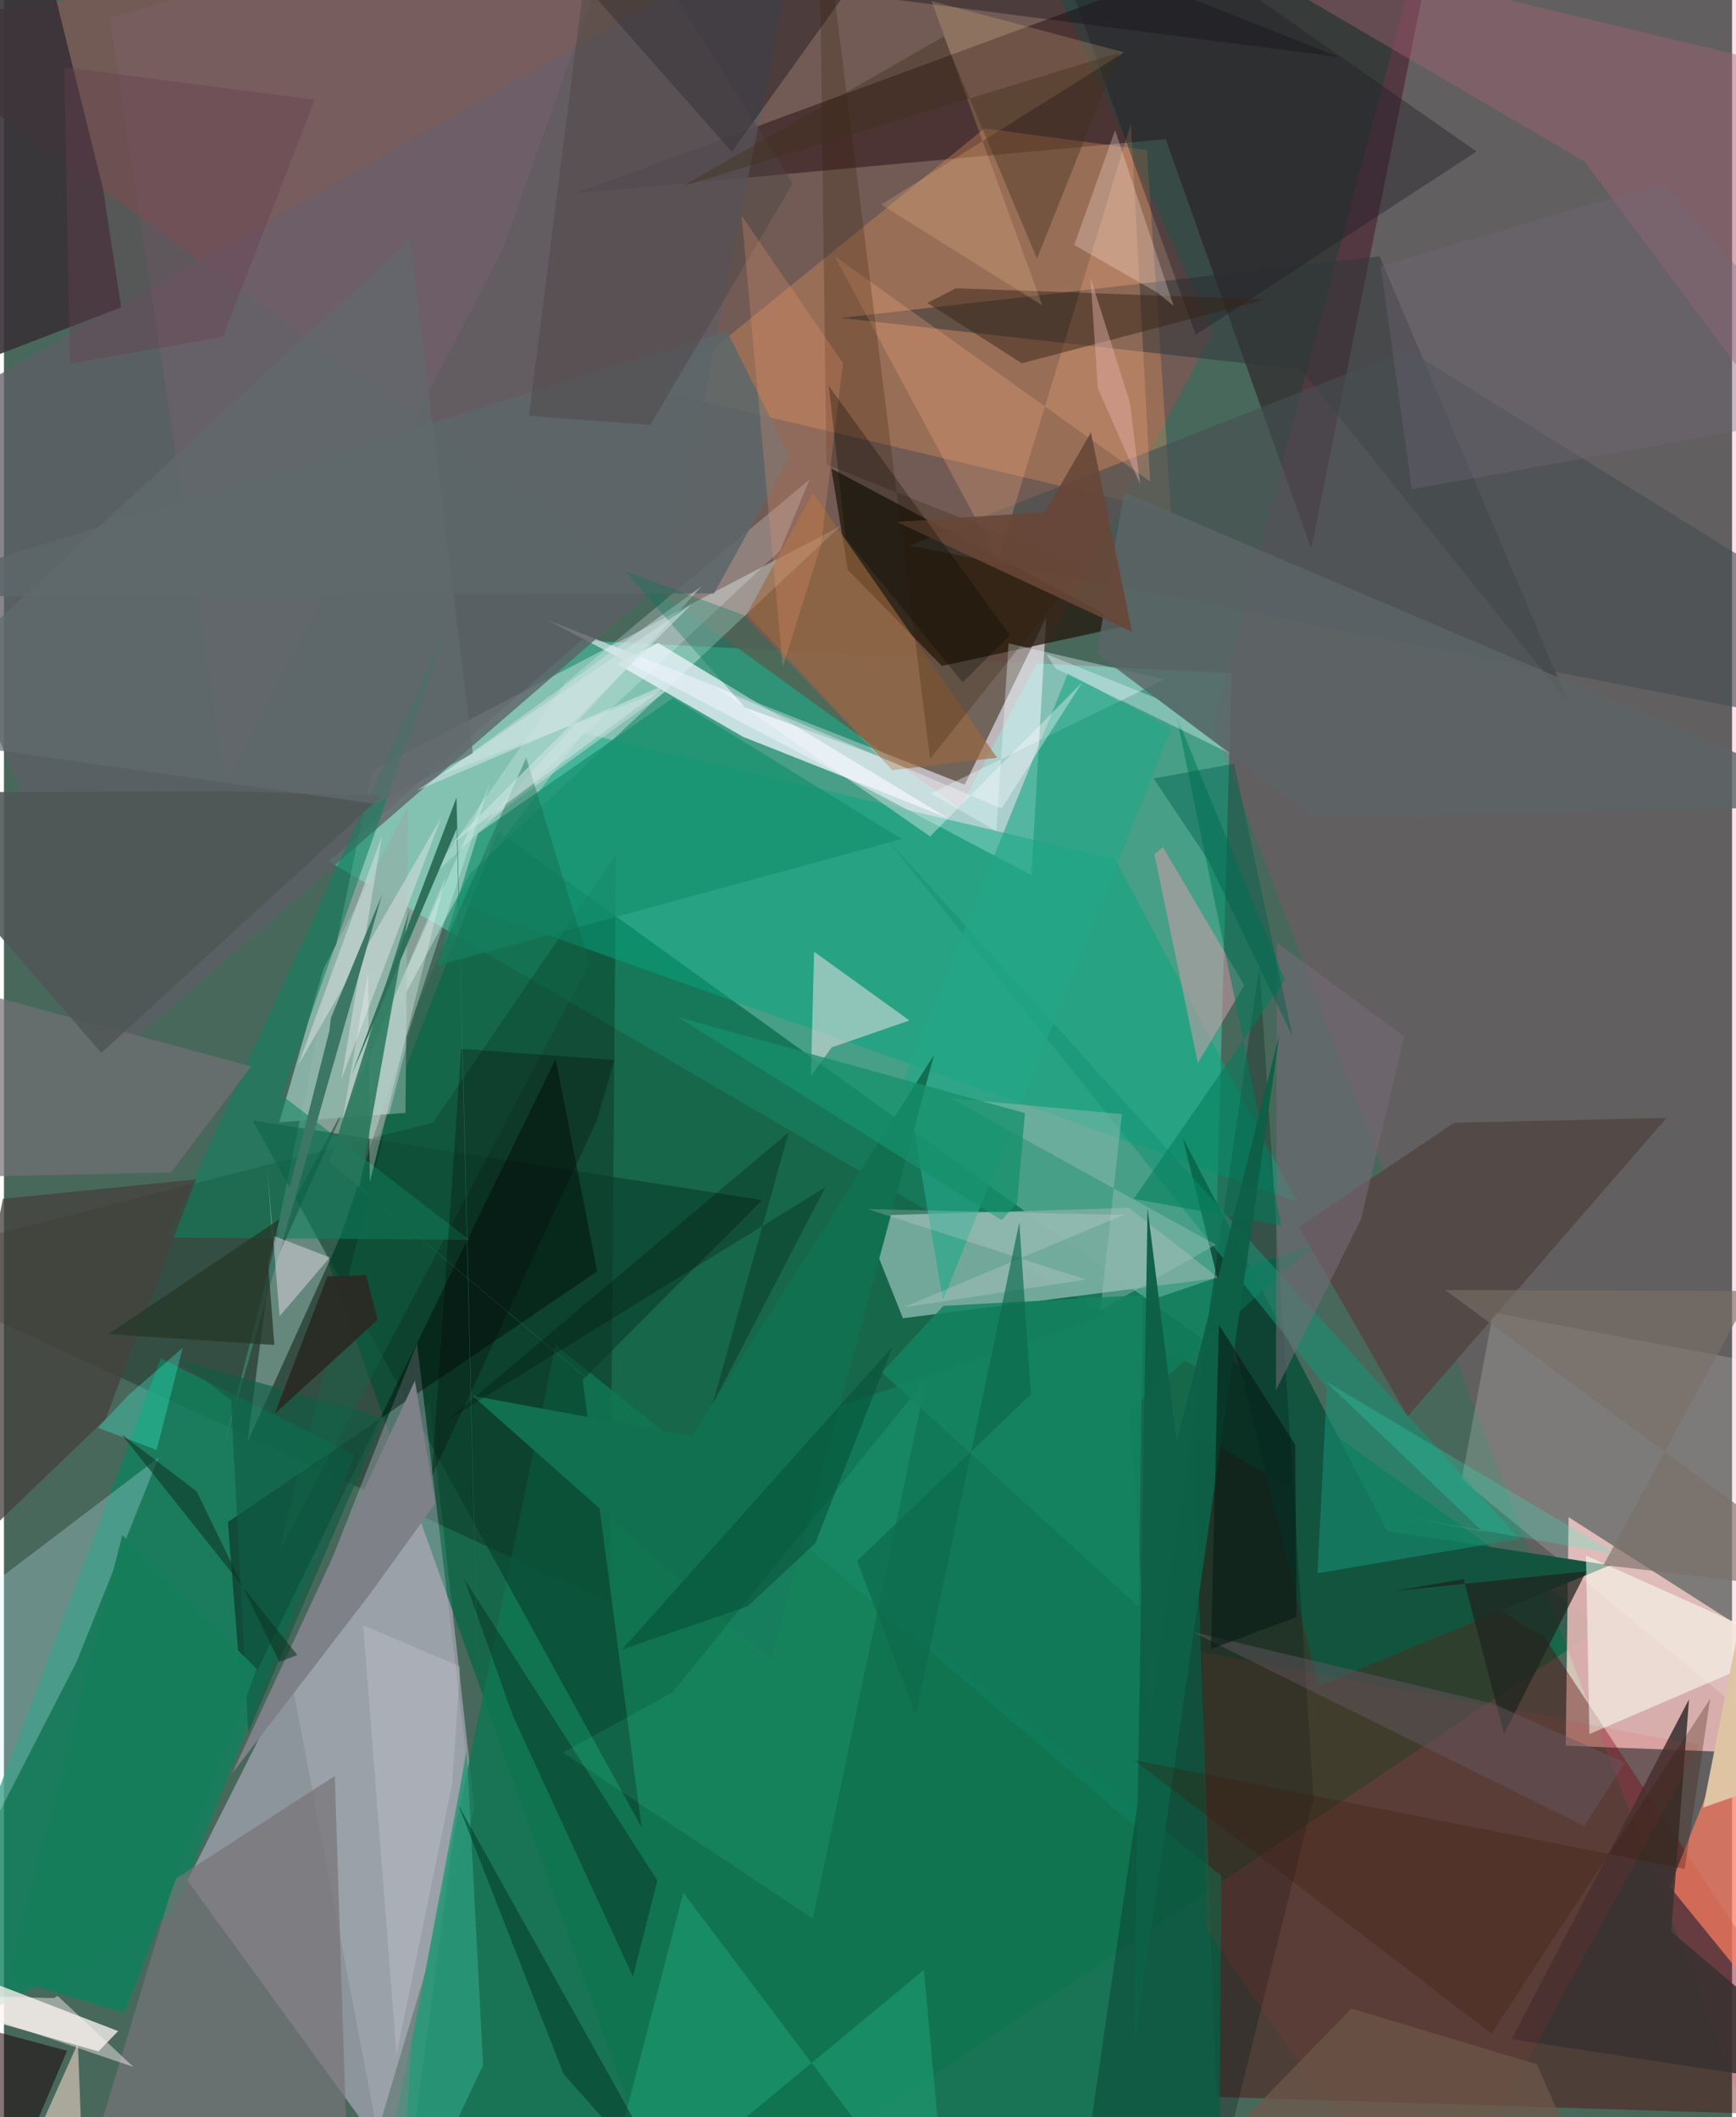 <svg xmlns="http://www.w3.org/2000/svg" width="228" height="278" viewBox="0 0 836 1024"><path fill="#49685c" d="M0 0h836v1024H0z"/><path fill="#43dab4" fill-opacity=".486" d="M157.162 416.635l427.404 249.222 9.263-340.239-314.65-15.882z"/><path fill="#b0acbc" fill-opacity=".655" d="M227.595 874.52l-21.853-197.068L88.78 909.52l90.9 125.108z"/><path fill="#064" fill-opacity=".686" d="M326.704 1086l-169.57-474.592 81.894-209.306L772.886 786.92z"/><path fill="#e6d2c3" fill-opacity=".871" d="M756.926 733.807l-1.384 110.523L898 849.862l-28.725-44.222z"/><path fill="#795852" fill-opacity=".839" d="M483.041-62l101.96 222.526-122.53 230.45L-62 12.666z"/><path fill="#500" fill-opacity=".392" d="M575.375 692.237l169.87 99.52L898 1023.96l-311.375-9.748z"/><path fill="#e9fbf9" fill-opacity=".38" d="M225.438 422.56l179.059-167.988L178.164 372.65l-46.397 224.223z"/><path fill="#eff2fd" fill-opacity=".588" d="M504.2 298.67l-39.433 80.847-201.955-79.698L497.04 423.246z"/><path fill="#220911" fill-opacity=".471" d="M632.427 265.392L698.149-62 276.566 93.507 562.03 67.33z"/><path fill="#79ad9f" fill-opacity=".937" d="M415.18 588.084l129.011-3.877 43.454 33.894-152.748 19.482z"/><path fill="#000800" fill-opacity=".271" d="M207.584 542.918L-62 611.764l355.122 163.48 2.925-361.961z"/><path fill="#0f825e" fill-opacity=".784" d="M82.34 925.405l-133.842 70.622L75.883 657.003l93.716 46.554z"/><path fill="#0f7653" fill-opacity=".839" d="M587.582 1080.51l-403.872-29.183 83.126-400.702L588.98 907.29z"/><path fill="#fe2d78" fill-opacity=".145" d="M584.677 350.717L694.514-62 898-31.067 867.191 1086z"/><path fill="#231a0d" fill-opacity=".761" d="M408.223 275.642l45.502 46.438 89.459-19.345-142.919-76.107z"/><path fill="#fda162" fill-opacity=".282" d="M552.89 72.6l-78.543-10.49L317.596 189.4l247.073 58.21z"/><path fill="#fdf7f3" fill-opacity=".753" d="M45.7 992.204l9.546-9.833L-62 937.298l56.961 40.395z"/><path fill="#08a680" fill-opacity=".49" d="M625.409 581.186l-87.88-165.651-257.31-60.975-61.808 81.764z"/><path fill="#cdfef6" fill-opacity=".322" d="M163.057 597.53l72.121-218.62-107 238.546-10.4 80.095z"/><path fill="#5f5d65" fill-opacity=".753" d="M59.604 505.34l261.904-226.656 63.453-317.897L-62 215.25z"/><path fill="#fffffa" fill-opacity=".173" d="M720.39 634.905l-15.176 80.703 167.55 138.177L898 668.53z"/><path fill="#383137" fill-opacity=".898" d="M9.955-62L-62 194.31l118.682-45.657-8.725-57.231z"/><path fill="#313738" fill-opacity=".525" d="M404.908 153.77l222.628 24.984L756.97 340.069l-91.439-216.087z"/><path fill="#093a27" fill-opacity=".549" d="M366.763 580.453l-86.8 86.973 28.523 216.393-188.132-341.861z"/><path fill="#ff7e61" fill-opacity=".702" d="M898 1022.783l-34.174-39.058-57.922-71.145 77.768-196.24z"/><path fill="#b0b1be" fill-opacity=".412" d="M191.024 1086l32.23-240.189-23.426-196.11-61.88 156.892z"/><path fill="#edf3fa" fill-opacity=".769" d="M296.604 321.163l61.023 35.232 98.963 39.26-140.152-84.71z"/><path fill="#13543f" fill-opacity=".988" d="M635.863 815.554l-65.65-265.368 99.046 190.387 107.738 16.501z"/><path fill="#fcebf1" fill-opacity=".486" d="M438.059 493.582l-46.144-33.274-1.534 60.049 10.075-13.795z"/><path fill="#c7f1ff" fill-opacity=".271" d="M35.136 803.817L-62 992.637l44.585-217.581 92.189-70.03z"/><path fill="#107c5a" fill-opacity=".882" d="M336.187 703.267l297.86-101.45-89.65 80.435 14.541 211.026z"/><path fill="#777478" fill-opacity=".71" d="M31.46 1079.105L167.375 1086l-7.318-227.01-77.509 50.086z"/><path fill="#001716" fill-opacity=".278" d="M579.753 1086l-61.18-8.42 88.777-610.302 26.203 402.496z"/><path fill="#474f52" fill-opacity=".627" d="M437.946 263.882l241.258-94.677L898 305.08v48.75z"/><path fill="#534947" fill-opacity=".973" d="M804.31 540.696L679.04 685.082l-52.573-91.705 75.167-50.351z"/><path fill="#000500" fill-opacity=".396" d="M108.332 736.159l6.867 86.686 151.67-310.576L287 614.903z"/><path fill="#07070f" fill-opacity=".349" d="M645.677 27.54L442.598-52.805l-90.47 126.247-83.483-94.644z"/><path fill="#8eb5a9" fill-opacity=".922" d="M194.245 538.252l-61.046 4.57 21.4-74.242 40.9-78.83z"/><path fill="#cf9fab" fill-opacity=".545" d="M560.66 409.673l39.365 66.878-22.455 37.602-21.028-100.927z"/><path fill="#169476" fill-opacity=".557" d="M635.47 760.939l97.588-16.633-306.963-339.747 213.9 266.69z"/><path fill="#0f815e" fill-opacity=".565" d="M134.636 529.915l90.657 69.765-146.603-1.116 135.977-295.666z"/><path fill="#383230" fill-opacity=".875" d="M729.325 986.288L898 1011.982l-91.424-77.78L815.2 821.88z"/><path fill="#fafff1" fill-opacity=".553" d="M846.706 804.418l21.912-5.797-103.28-46.19 1.654 86.288z"/><path fill="#a46275" fill-opacity=".424" d="M890.748 247.338L764.712 78.216 564.147-39.257l288.47 69.146z"/><path fill="#fdaf81" fill-opacity=".271" d="M480.966 271.075l-79.16-147.209 152.7 109.065-9.304-173.236z"/><path fill="#15916e" fill-opacity=".698" d="M209.468 467.046l19.935-64.015 94.208-65.395 110.698 68.14z"/><path fill="#eff6fd" fill-opacity=".239" d="M205.292 425.538l65.973-94.884 118.483-98.74-14.329 34.47z"/><path fill="#211d25" fill-opacity=".392" d="M576.512 161.96L503.277-41.746 518.549-62 712.401 73.27z"/><path fill="#edfaff" fill-opacity=".369" d="M480.094 401.984l5.922-90.806 75.172 17.483-112.758 55.104z"/><path fill="#23a789" fill-opacity=".639" d="M454.282 628.967l110.214-276.626-49.783-26.755-78.88 195.175z"/><path fill="#737074" fill-opacity=".698" d="M-62 466.594l44.779 102.6 97.964-2.133 38.881-51.253z"/><path fill="#e93029" fill-opacity=".098" d="M688.2 1086l131.888-241.958-240.41-45.077 2.134 134.292z"/><path fill="#352215" fill-opacity=".475" d="M446.713 146.518l45.705 29.17 117.81-30.884-149.63-5.372z"/><path fill="#ffcf94" fill-opacity=".2" d="M448.785.532l53.551 147.19-77.905-48.788L541.94 25.34z"/><path fill="#89637b" fill-opacity=".282" d="M107.276 378.593L241.235 120.8 306.09-62l-255 70.51z"/><path fill="#9c683c" fill-opacity=".616" d="M359.375 297.083l31.977-58.774 89.068 128.164-50.662 6.032z"/><path fill="#20241e" fill-opacity=".737" d="M672.19 769.573l33.965-5.822 19.586 74.876 39.774-78.653z"/><path fill="#a8c4bf" fill-opacity=".384" d="M586.21 602.027l-55.784 31.592 10.398-94.78-82.975-7.704z"/><path fill="#20a479" fill-opacity=".494" d="M328.659 915.382L284.185 1086l160.882-133.24L457.192 1086z"/><path fill="#5c676a" fill-opacity=".859" d="M380.112 220.828l-30.441-60.74L-62 288.554l405.502-1.535z"/><path fill="#5c6467" fill-opacity=".808" d="M528.66 316.174l104.56 78.66 264.78-5.06-356.146-151.675z"/><path fill="#f3dacc" fill-opacity=".565" d="M39.493 1086l-3.72-97.794L-7.969 1086h35.13z"/><path fill="#d6e4e6" fill-opacity=".463" d="M211.428 374.832l111.876-42.57-90.25 65.297L337.49 283.585z"/><path fill="#dee2e2" fill-opacity=".51" d="M211.607 395.266L142.255 515.32l40.63-111.06-19.602 117.629z"/><path fill="#341900" fill-opacity=".243" d="M394.193-62l3.688 286.613L522.4 274.12l-74.372 92.826z"/><path fill="#766b76" fill-opacity=".553" d="M615.862 455.952l61.494 45.344-20.906 88.554-41.1 82.664z"/><path fill="#3c7664" d="M105.792 701.712l76.98-268.622-24.588 59.235-.712 6.103z"/><path fill="#46413d" fill-opacity=".761" d="M49.148 686.346l-88.617 85.21L-.497 579.808l93.303-9.383z"/><path fill="#017d5b" fill-opacity=".545" d="M619.683 473.991l-73.14 105.864 71.438 12.872-50.664-246.114z"/><path fill="#072f21" fill-opacity=".455" d="M304.293 956.021l11.796-46.469-93.384-145.872 23.455 66.067z"/><path fill="#117050" fill-opacity=".992" d="M226.578 675.025l106.197 19.65 117.156-184.434-78.77 292.837z"/><path fill="#4dfac0" fill-opacity=".106" d="M323.392 818.609l-53.02 29.017 120.95 80.333L446.3 666.81z"/><path fill="#299979" fill-opacity=".851" d="M223.924 847.07l-26.585 140.747-6.713 98.183 41.162-87.206z"/><path fill="#027858" fill-opacity=".314" d="M358.33 342.098l-57.85-65.8 57.124 21.094 65.461 68.36z"/><path fill="#1c070c" fill-opacity=".549" d="M38.697 1086L-62 967l92.51 24.9-39.896 94.1z"/><path fill="#4d4445" fill-opacity=".431" d="M312.696 205.552l-58.742-4.436L287.414-62l94.193 150.697z"/><path fill="#ffece4" fill-opacity=".271" d="M565.871 148l-28.333-85.032-19.78 55.534 40.213 22.994z"/><path fill="#fbfaf8" fill-opacity=".302" d="M176.143 470.34l-12.115 70.073 49.687-116.418-36.739 147.784z"/><path fill="#26765a" fill-opacity=".851" d="M196.057 440.502L157.45 561.997l382.596 322.124-368.018-310.114z"/><path fill="#16906c" fill-opacity=".745" d="M493.93 538.373l-167.707-46.369 156.408 98.163 7.484-8.195z"/><path fill="#7e8188" d="M177.034 770.97l31.682-43.856-9.908-59.332-88.46 190z"/><path fill="#0e6046" fill-opacity=".969" d="M553.25 584.395l14.1 112.903 49.692-197.008-70.578 491.872z"/><path fill="#684637" fill-opacity=".886" d="M503.606 247.702l22.22-38.539 19.925 96.416-113.903-53.169z"/><path fill="#f8e4f9" fill-opacity=".424" d="M127.34 564.394l6.017 72.241 24.287-28.46-27.898-10.732z"/><path fill="#003724" fill-opacity=".506" d="M338.59 1085.84L219.744 872.877l50.973 130.189L344.135 1086z"/><path fill="#655862" fill-opacity=".459" d="M720.6 824.07l63.6 28.445-19.78 30.616L574.73 789.2z"/><path fill="#061c15" fill-opacity=".596" d="M625.34 782.05l-41.43 15.527 3.826-156.829 36.924 58.036z"/><path fill="#391d0b" fill-opacity=".298" d="M825.423 821.682l-12.328 82.252-266.377-52.615 172.88 132.244z"/><path fill="#ddc4a3" fill-opacity=".992" d="M881.626 853.317l-11.737-97.5-25.813 7.04-22.075 111.415z"/><path fill="#f69c71" fill-opacity=".231" d="M356.853 104.334l19.878 218.33 18.58-59.309 10.573-87.778z"/><path fill="#3cffe0" fill-opacity=".302" d="M60.274 674.733l-14.84 15.812 28.431 10.735 12.58-49.329z"/><path fill="#505655" fill-opacity=".882" d="M182.94 384.808l-73.794-2.128-171.146.625L47.106 509.269z"/><path fill="#6e584a" fill-opacity=".698" d="M540.347 1086l111.517-114.515 89.706 26.95 21.585 48.932z"/><path fill="#105d45" fill-opacity=".663" d="M183.67 685.667L83.936 657.64l25.913 19.534 8.294 160.817z"/><path fill="#f8f0fd" fill-opacity=".176" d="M173.804 786.07l16.094 207.753 26.907-130.91 3.913-56.859z"/><path fill="#26382a" fill-opacity=".757" d="M127.838 611.31l5.552-21.756-82.928 55.736 80.324 5.204z"/><path fill="#41301e" fill-opacity=".396" d="M328.142 90.1l126.44-72.403 45.18 107.375 39.772-99.6z"/><path fill="#146848" fill-opacity=".392" d="M252.65 366.496l30.577 99.591L132.71 751.359l66.523-263.403z"/><path fill="#000c03" fill-opacity=".247" d="M397.392 574.226l-54.604 104.948 36.89-131.59-164.496 138.813z"/><path fill="#fefbff" fill-opacity=".361" d="M344.982 332.77l137.674 58.276 38.896-60.91-73.509 74.446z"/><path fill="#68404e" fill-opacity=".396" d="M105.795 162.909l-73.807 13.01-2.83-143.378 121.29 15.674z"/><path fill="#f4e5eb" fill-opacity=".212" d="M541.644 587.608l-106.437 44.713 88.328-13.439-105.637-34.09z"/><path fill="#070000" fill-opacity=".263" d="M221.208 507.269l74.104 5.436-8.543 29.294-79.772 172.026z"/><path fill="#e6f6fe" fill-opacity=".369" d="M593.375 364.551l-84.481-41.162-4.643-7.012 53.313 21.373z"/><path fill="#e4b0aa" fill-opacity=".443" d="M544.641 194.475l4.978 39.598-20.433-46.246-3.562-53.564z"/><path fill="#2a2c25" fill-opacity=".973" d="M131.037 683.748l25.43-66.397 18.675-.644 5.67 21.598z"/><path fill="#148461" fill-opacity=".851" d="M548.951 777.105L424.658 663.783l29.791-32.186 96.61-5.22z"/><path fill="#167d5b" fill-opacity=".976" d="M57.276 742.441l65.071 64.834L58.35 973.53 2.186 957.01z"/><path fill="#0b694b" fill-opacity=".655" d="M496.81 674.367l-84.09 80.575 28.437 74.348 50.044-238.062z"/><path fill="#075137" fill-opacity=".565" d="M298.933 797.902l60.821-20.978 32.69-30.46 37.477-95.215z"/><path fill="#010400" fill-opacity=".278" d="M407.163 260.336l56.662 69.737 22.746-22.792-87.517-120.566z"/><path fill="#606a6d" fill-opacity=".686" d="M179.438 388.82l47.406-24.307-30.404-248.679L-62 354.503z"/><path fill="#2f705a" d="M235.956 1086l-17.027-700.295-50.814 134.239 50.954-119.307z"/><path fill="#00604d" fill-opacity=".443" d="M623.449 501.439L595.156 369.35l-38.977 7.194 26.008 38.797z"/><path fill="#cde4e2" fill-opacity=".584" d="M216.193 408.398l107.027-78.577-123.36 52.498 132.76-89.993z"/><path fill="#796e67" fill-opacity=".635" d="M898 771.77l-124.184-14.851 71.792-132.554-148.48-.446z"/><path fill="#726877" fill-opacity=".345" d="M666.002 128.669L802.989 88.48 898 197.731l-216.91 38.886z"/><path fill="#26fbcb" fill-opacity=".204" d="M715.353 740.762l-76.22-72.81 140.956 83.781L678.521 733.7z"/><path fill="#0e3625" fill-opacity=".596" d="M141.902 800.463L56.912 693.76l36.3 27.54 39.976 82.479z"/><path fill="#fff5f1" fill-opacity=".439" d="M-40.013 964.71l102.66 35.005-36.648-34.35-1.866 1.042z"/></svg>